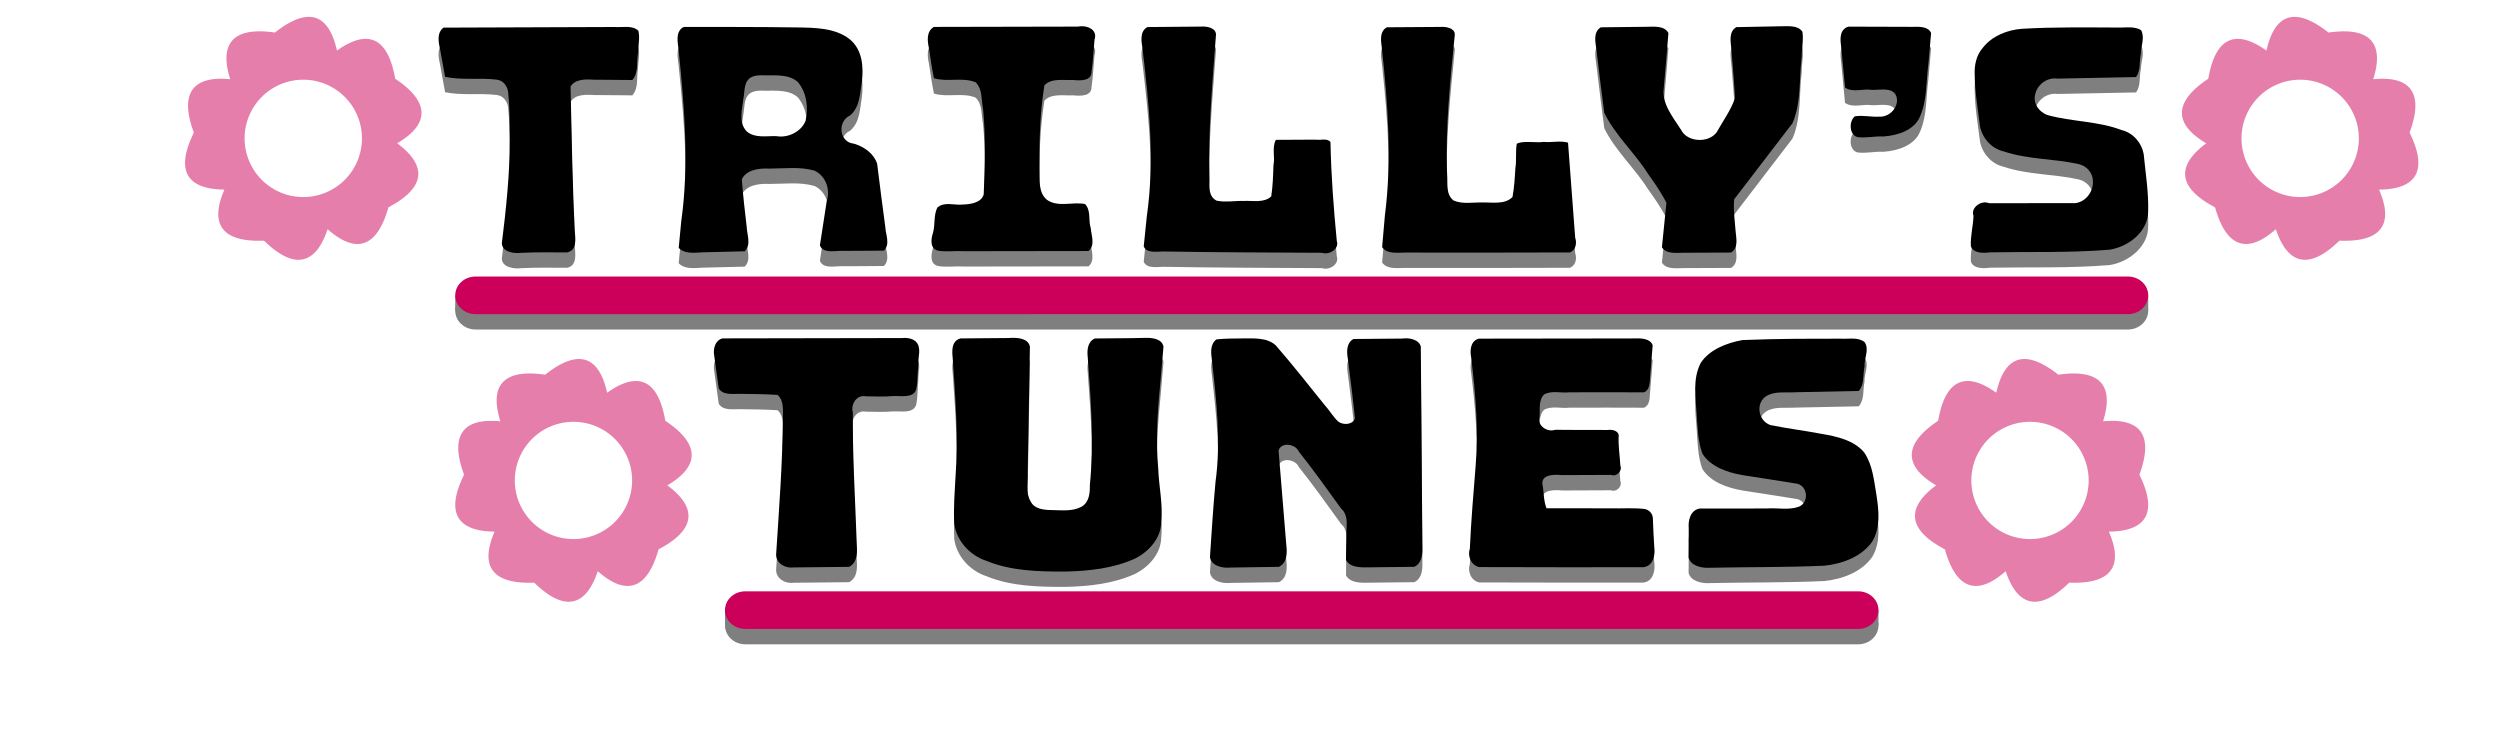 <?xml version="1.0" encoding="UTF-8" standalone="no"?>
<svg
   id="png"
   viewBox="0 0 555 165"
   version="1.1"
   sodipodi:docname="title.svg"
   xml:space="preserve"
   width="555"
   height="165"
   inkscape:version="1.3.2 (091e20e, 2023-11-25, custom)"
   xmlns:inkscape="http://www.inkscape.org/namespaces/inkscape"
   xmlns:sodipodi="http://sodipodi.sourceforge.net/DTD/sodipodi-0.dtd"
   xmlns="http://www.w3.org/2000/svg"
   xmlns:svg="http://www.w3.org/2000/svg"
   xmlns:rdf="http://www.w3.org/1999/02/22-rdf-syntax-ns#"
   xmlns:cc="http://creativecommons.org/ns#"
   xmlns:dc="http://purl.org/dc/elements/1.1/"><sodipodi:namedview
     id="namedview33"
     pagecolor="#ffffff"
     bordercolor="#000000"
     borderopacity="0.25"
     inkscape:showpageshadow="2"
     inkscape:pageopacity="0.0"
     inkscape:pagecheckerboard="0"
     inkscape:deskcolor="#d1d1d1"
     showgrid="false"
     inkscape:zoom="1.2240592"
     inkscape:cx="294.10342"
     inkscape:cy="26.95948"
     inkscape:window-width="1920"
     inkscape:window-height="991"
     inkscape:window-x="-9"
     inkscape:window-y="-9"
     inkscape:window-maximized="1"
     inkscape:current-layer="g2447"
     showguides="true" /><defs
     id="defs4"><style
       id="style2">.cls-1{fill:#5a5a5a;}.cls-2{fill:#aaa;}</style></defs><title
     id="title6">info-titre</title><g
     style="fill:none;stroke:none;stroke-linecap:square;stroke-miterlimit:10"
     id="g2447"
     transform="matrix(1.842,0,0,1.702,-555.693,-568.527)"><path
       id="path5"
       style="fill:#cc005a;fill-opacity:0.505;stroke-width:11.314;stroke-linecap:square"
       inkscape:transform-center-x="-0.010312475"
       inkscape:transform-center-y="0.0051440177"
       d="M 130.912 70.636 C 128.493 70.685 125.479 72.017 121.796 74.922 C 109.123 73.08 106.874 79.075 109.557 87.608 C 109.549 87.618 109.543 87.625 109.536 87.634 C 109.527 87.645 109.522 87.653 109.514 87.663 C 100.609 86.813 95.211 90.257 99.648 102.27 C 93.98 113.753 98.988 117.743 107.932 117.828 C 107.939 117.84 107.944 117.848 107.951 117.86 C 107.959 117.871 107.965 117.879 107.973 117.891 C 104.414 126.095 106.021 132.293 118.815 131.786 C 127.982 140.723 133.324 137.193 136.169 128.716 C 136.183 128.712 136.194 128.71 136.208 128.706 C 136.221 128.703 136.23 128.698 136.244 128.694 C 142.947 134.615 149.336 135 152.807 122.675 C 164.14 116.718 162.436 110.548 155.252 105.222 C 155.253 105.208 155.254 105.198 155.254 105.183 C 155.255 105.17 155.254 105.161 155.254 105.147 C 162.958 100.601 165.3 94.642 154.648 87.531 C 152.485 74.912 146.089 74.628 138.804 79.814 C 138.791 79.81 138.783 79.805 138.77 79.8 C 138.757 79.795 138.747 79.793 138.734 79.788 C 137.503 74.257 135.095 70.551 130.912 70.636 z M 129.544 87.808 A 16.03 16.03 0 0 1 145.573 103.837 A 16.03 16.03 0 0 1 129.544 119.867 A 16.03 16.03 0 0 1 113.512 103.837 A 16.03 16.03 0 0 1 129.544 87.808 z "
       transform="matrix(0.441,0,0,0.477,313.664,347.17)" /><g
       clip-path="url(#p.0)"
       id="g2434"><rect
         style="fill:#7f7f7f;fill-opacity:1;stroke-width:9.338;stroke-linecap:square"
         id="rect2"
         width="139.018"
         height="2.001"
         x="389.056"
         y="413.617" /><rect
         style="fill:#7f7f7f;fill-opacity:1;stroke-width:11.314;stroke-linecap:square"
         id="rect1"
         width="204.04"
         height="2.002"
         x="356.545"
         y="372.558" /><path
         id="path2856-3"
         style="fill:#7f7f7f;fill-opacity:1;stroke:none;stroke-width:2.225;stroke-linecap:square;stroke-miterlimit:10"
         d="m 516.904,339.456 c -0.253,0.004 -0.501,0.014 -0.729,0.01 -1.746,0.036 -3.492,0.073 -5.238,0.109 -0.909,0.592 -0.691,1.825 -0.605,2.742 0.165,2.171 0.347,4.342 0.449,6.518 -0.501,1.592 -1.454,2.979 -2.209,4.453 -0.989,1.463 -3.578,1.3 -4.301,-0.34 -0.987,-1.664 -2.337,-3.396 -2.072,-5.451 0.203,-2.382 0.387,-4.766 0.559,-7.15 -0.466,-0.977 -1.714,-0.836 -2.611,-0.816 -1.847,0.028 -3.694,0.045 -5.541,0.068 -0.937,0.626 -0.644,1.905 -0.533,2.844 0.301,2.776 0.62,5.549 0.957,8.32 1.31,2.915 3.658,5.175 5.252,7.92 0.811,1.229 1.62,2.469 2.234,3.811 -0.18,1.933 -0.361,3.866 -0.541,5.799 0.534,0.915 1.739,0.719 2.631,0.711 1.9,-0.017 3.799,-0.016 5.699,-0.025 0.924,-0.608 0.622,-1.847 0.553,-2.768 -0.106,-1.389 -0.288,-2.781 -0.176,-4.176 2.342,-3.311 4.686,-6.621 7.031,-9.93 1.082,-2.726 0.778,-5.732 1.107,-8.598 -0.009,-1.104 0.255,-2.27 0.084,-3.338 -0.431,-0.682 -1.24,-0.726 -2,-0.713 z m -84.881,0.004 c -0.142,0.002 -0.287,0.018 -0.428,0.047 -5.789,0.007 -11.58,0.028 -17.369,0.041 -0.912,0.585 -0.788,1.837 -0.592,2.758 0.183,1.315 0.355,2.631 0.605,3.936 1.631,0.532 3.423,-0.176 5.02,0.521 0.877,0.937 0.657,2.322 0.9,3.486 0.327,3.702 0.222,7.424 0.076,11.133 -0.261,1.083 -1.556,1.301 -2.502,1.332 -1.021,0.127 -2.274,-0.427 -3.098,0.414 -0.449,1.022 -0.237,2.173 -0.504,3.238 -0.266,0.853 -0.436,2.254 0.777,2.398 0.974,0.129 1.959,-0.032 2.939,0.037 5.01,-0.008 10.02,-0.015 15.029,-0.023 0.824,-0.796 0.329,-2.014 0.26,-2.992 -0.319,-1.018 0.067,-2.276 -0.686,-3.135 -1.508,-0.331 -3.235,0.464 -4.582,-0.541 -1.08,-0.975 -0.866,-2.572 -0.916,-3.883 -0.029,-3.695 0.055,-7.403 0.598,-11.064 0.859,-0.975 2.289,-0.63 3.432,-0.693 0.875,0.087 2.238,0.167 2.25,-1.059 0.182,-1.389 0.238,-2.792 0.357,-4.188 0.362,-1.147 -0.572,-1.78 -1.568,-1.764 z m 14.648,0.035 c -0.096,-0.001 -0.189,10e-4 -0.275,0.008 -2.145,0.021 -4.289,0.042 -6.434,0.062 -0.951,0.589 -0.72,1.876 -0.586,2.807 0.795,7.241 1.484,14.58 0.521,21.842 l -0.375,3.969 c 0.387,0.915 1.539,0.666 2.328,0.652 6.382,0.118 12.767,0.138 19.15,0.172 0.9,0.344 2.124,-0.54 1.791,-1.531 -0.383,-4.295 -0.685,-8.6 -0.762,-12.912 -0.431,-0.555 -1.177,-0.204 -1.758,-0.314 -1.608,0.009 -3.216,0.018 -4.824,0.027 -0.496,1.041 -0.083,2.212 -0.281,3.307 -0.048,1.355 -0.087,2.712 -0.275,4.057 -0.858,0.904 -2.216,0.539 -3.32,0.605 -1.085,-0.034 -2.181,0.207 -3.256,-0.033 -0.978,-0.516 -0.909,-1.79 -0.873,-2.734 -0.172,-6.342 0.363,-12.672 0.793,-18.994 -0.08,-0.754 -0.896,-0.979 -1.564,-0.988 z m 77.811,0.012 -0.176,0.053 c -1.011,0.482 -0.821,1.783 -0.721,2.699 l 0.459,5.191 c 0.931,0.709 2.135,0.123 3.184,0.303 0.979,0.062 2.461,-0.406 2.961,0.736 0.497,1.294 -0.666,2.87 -2.057,2.762 -0.969,0.063 -1.943,-0.22 -2.908,-0.043 -0.742,0.661 -0.682,2.411 0.316,2.705 1.034,0.158 2.068,-0.141 3.104,-0.08 1.762,-0.115 3.793,-0.841 4.449,-2.641 0.862,-2.157 0.703,-4.528 0.994,-6.795 l 0.328,-4.059 c -0.363,-0.904 -1.493,-0.821 -2.297,-0.805 -2.545,0.002 -5.091,-0.02 -7.637,-0.027 z m -48.967,0.033 c -0.092,-0.001 -0.181,10e-4 -0.264,0.008 -2.146,0.016 -4.293,0.031 -6.439,0.047 -0.947,0.609 -0.679,1.891 -0.578,2.83 0.714,7.205 1.214,14.491 0.354,21.707 -0.111,1.379 -0.223,2.758 -0.334,4.137 0.602,0.954 1.887,0.704 2.84,0.709 6.591,0.013 13.182,0.008 19.773,-0.016 0.743,-0.284 0.878,-1.243 0.654,-1.922 l -0.863,-12.402 c -0.948,-0.291 -1.943,0.008 -2.912,-0.092 -1.037,0.141 -2.478,-0.199 -3.268,0.236 -0.168,1.06 -0.005,2.143 -0.168,3.205 -0.066,1.254 -0.138,2.509 -0.346,3.748 -0.922,1.011 -2.426,0.676 -3.639,0.709 -1.153,-0.029 -2.371,0.25 -3.461,-0.256 -0.972,-0.827 -0.686,-2.239 -0.775,-3.365 -0.236,-6.125 0.373,-12.238 0.928,-18.33 -0.056,-0.735 -0.858,-0.946 -1.502,-0.953 z m -91.383,0.004 -0.16,0.066 c -0.894,0.644 -0.615,1.891 -0.52,2.824 0.713,7.463 1.3,15.012 0.33,22.48 -0.102,1.153 -0.205,2.307 -0.307,3.461 0.845,0.919 2.201,0.555 3.297,0.561 1.553,-0.042 3.105,-0.083 4.658,-0.125 0.813,-0.87 0.277,-2.121 0.242,-3.156 -0.218,-2.074 -0.453,-4.147 -0.588,-6.229 0.534,-1.247 2.08,-1.476 3.283,-1.4 1.822,-3e-5 3.716,-0.284 5.48,0.266 1.393,0.721 1.926,2.535 1.467,3.979 l -0.82,5.764 c 0.32,0.996 1.558,0.761 2.365,0.725 1.782,0.007 3.564,-0.025 5.346,-0.033 0.799,-0.864 0.205,-2.072 0.17,-3.088 -0.343,-2.75 -0.671,-5.502 -0.984,-8.256 -0.453,-1.441 -1.816,-2.441 -3.266,-2.719 -1.407,-0.621 -1.35,-2.91 -0.002,-3.564 1.219,-1.11 1.184,-2.901 1.43,-4.408 0.206,-1.899 0.081,-4.129 -1.428,-5.502 -1.744,-1.529 -4.213,-1.537 -6.404,-1.574 -4.529,-0.076 -9.06,-0.06 -13.59,-0.07 z m -7.244,0.002 c -0.383,0.01 -0.769,0.04 -1.121,0.01 l -20.635,0.082 c -0.885,0.733 -0.577,2.016 -0.387,2.988 0.192,1.145 0.384,2.29 0.576,3.436 2.042,0.458 4.16,0.09 6.215,0.361 0.954,0.132 1.405,1.067 1.406,1.945 0.195,1.954 0.136,3.924 0.18,5.885 -0.005,4.52 -0.445,9.025 -0.961,13.512 0.044,1.175 1.498,1.374 2.418,1.244 1.815,-0.094 3.632,-0.054 5.449,-0.049 1.21,-0.263 0.995,-1.764 0.934,-2.695 -0.3,-6.305 -0.383,-12.618 -0.52,-18.928 0.512,-0.993 1.804,-0.981 2.766,-0.908 1.561,0.014 3.121,0.027 4.682,0.041 0.791,-0.985 0.485,-2.326 0.678,-3.486 0.013,-0.977 0.262,-1.964 0.051,-2.936 -0.46,-0.478 -1.092,-0.518 -1.73,-0.502 z m 181.053,0.059 c -0.207,0.006 -0.414,0.018 -0.615,0.025 -3.965,-0.013 -7.94,-0.09 -11.9,0.158 -1.839,0.132 -3.672,0.949 -4.77,2.471 -0.808,1.003 -1.043,2.315 -0.982,3.572 0.015,2.241 0.389,4.461 0.639,6.682 0.274,1.498 1.347,2.909 2.873,3.275 2.889,1.058 6.03,0.926 8.994,1.646 1.013,0.236 1.742,1.183 1.742,2.219 0.098,1.412 -1.024,3.042 -2.559,2.875 -3.32,0.004 -6.639,0.01 -9.959,0.014 -0.971,-0.446 -2.246,0.606 -1.875,1.645 -0.04,1.328 -0.39,2.65 -0.316,3.975 0.318,0.947 1.529,0.9 2.342,0.787 4.79,-0.088 9.596,0.079 14.373,-0.342 2.416,-0.412 4.688,-2.498 4.65,-5.061 0.06,-2.48 -0.318,-4.939 -0.539,-7.402 -0.227,-1.419 -1.223,-2.765 -2.65,-3.139 -2.833,-1.178 -5.98,-1.081 -8.893,-1.947 -1.072,-0.376 -1.808,-1.538 -1.539,-2.67 0.202,-1.241 1.39,-2.299 2.682,-2.098 3.162,-0.068 6.323,-0.135 9.484,-0.203 0.593,-0.906 0.36,-2.041 0.574,-3.051 0.018,-1.016 0.503,-2.096 0.029,-3.072 -0.537,-0.342 -1.165,-0.377 -1.785,-0.359 z m -164.479,6.25 c 0.13,7.9e-4 0.259,0.006 0.387,0.012 1.358,0.011 2.973,-0.164 4.012,0.9 1.057,1.414 1.261,3.328 0.908,5.016 -0.493,1.398 -2.082,2.296 -3.535,2.01 -1.194,-0.032 -2.623,0.295 -3.574,-0.631 -1.02,-1.186 -0.525,-2.842 -0.391,-4.236 0.191,-0.97 -4e-5,-2.373 1.059,-2.867 0.355,-0.169 0.746,-0.205 1.135,-0.203 z m -34.463,26.25 c -1.36,0 -2.455,1.095 -2.455,2.455 0,1.36 1.095,2.455 2.455,2.455 h 199.129 c 1.36,0 2.455,-1.095 2.455,-2.455 0,-1.36 -1.095,-2.455 -2.455,-2.455 z m 80.992,7.998 c -0.114,-0.002 -0.226,-7.1e-4 -0.332,0.004 -2.009,0.066 -4.021,0.045 -6.031,0.078 -0.903,0.43 -0.945,1.578 -0.855,2.441 0.381,5.559 0.772,11.149 0.254,16.713 0.025,1.001 -0.077,2.249 -1.035,2.812 -1.1,0.625 -2.403,0.429 -3.609,0.414 -0.941,-0.013 -2.068,-0.152 -2.492,-1.135 -0.646,-1.161 -0.3,-2.522 -0.354,-3.779 0.089,-5.474 0.178,-10.948 0.268,-16.422 -0.235,-1.147 -1.647,-1.174 -2.58,-1.104 -1.935,0.018 -3.87,0.035 -5.805,0.053 -1.147,0.364 -0.998,1.795 -0.908,2.746 0.319,5.084 0.682,10.185 0.328,15.277 -0.099,2.052 -0.261,4.113 -0.15,6.166 0.274,2.16 1.826,4.098 3.881,4.826 2.98,1.327 6.314,1.402 9.521,1.391 2.867,-0.067 5.817,-0.417 8.412,-1.711 1.693,-0.934 3.079,-2.666 3.121,-4.662 0.246,-2.348 -0.276,-4.681 -0.352,-7.023 -0.33,-3.891 -0.069,-7.799 0.291,-11.678 0.113,-1.426 0.227,-2.852 0.34,-4.277 -0.168,-0.894 -1.111,-1.115 -1.912,-1.131 z m -29.203,0.01 c -0.151,-0.005 -0.303,0.002 -0.449,0.018 -7.194,0.014 -14.388,0.029 -21.582,0.043 -0.873,0.241 -1.11,1.275 -1.025,2.066 0.192,1.479 0.381,2.962 0.568,4.443 0.494,0.94 1.709,0.711 2.588,0.723 1.501,0.024 3.002,0.031 4.5,0.137 0.82,0.802 0.625,2.043 0.645,3.08 -0.044,5.923 -0.466,11.834 -0.816,17.744 -0.013,1.107 1.064,1.835 2.1,1.68 2.232,-0.013 4.465,-0.043 6.697,-0.074 1.065,-0.614 0.981,-1.999 0.918,-3.061 -0.181,-5.689 -0.513,-11.376 -0.467,-17.07 -0.283,-0.991 0.399,-2.362 1.576,-2.113 1.082,0.01 2.167,0.074 3.246,-0.031 0.947,-0.065 2.439,0.334 2.805,-0.855 0.221,-1.062 0.147,-2.164 0.264,-3.242 -0.062,-0.997 0.449,-2.226 -0.32,-3.033 -0.334,-0.312 -0.792,-0.437 -1.246,-0.453 z m 60.207,0.053 c -0.113,0.004 -0.223,0.015 -0.328,0.031 -1.956,0.019 -3.913,0.038 -5.869,0.057 -0.852,0.504 -0.823,1.638 -0.688,2.494 0.312,2.612 0.625,5.224 0.865,7.844 -0.243,0.848 -1.379,0.929 -1.994,0.449 -0.661,-0.652 -1.089,-1.522 -1.701,-2.232 -1.928,-2.594 -3.824,-5.211 -5.852,-7.729 -1.062,-1.06 -2.715,-0.896 -4.086,-0.9 -1.022,0.016 -2.047,9e-5 -3.062,0.127 -0.819,0.669 -0.642,1.844 -0.535,2.77 0.541,5.239 1.098,10.54 0.43,15.795 -0.281,3.271 -0.468,6.549 -0.672,9.826 0.147,1.132 1.481,1.484 2.453,1.369 1.951,-0.031 3.902,-0.063 5.854,-0.094 1.016,-0.533 1.01,-1.852 0.896,-2.844 -0.319,-4.11 -0.63,-8.219 -0.936,-12.33 0.339,-1.178 2.063,-0.848 2.443,0.146 1.781,2.421 3.434,4.932 5.098,7.434 0.852,0.788 0.674,2.054 0.633,3.096 -0.015,1.206 -0.03,2.413 -0.045,3.619 0.546,1.035 1.877,0.965 2.881,0.943 1.783,-0.023 3.567,-0.046 5.35,-0.068 0.936,-0.482 1.006,-1.678 0.975,-2.605 -0.061,-8.709 -0.127,-17.418 -0.189,-26.127 -0.211,-0.823 -1.13,-1.102 -1.92,-1.07 z m 27.688,0.012 -0.184,0.002 -0.164,0.002 c -6.141,0.009 -12.283,0.018 -18.424,0.027 -1.03,0.291 -1.086,1.571 -0.928,2.445 0.52,4.691 0.913,9.425 0.539,14.143 -0.266,3.6 -0.549,7.199 -0.697,10.807 -0.299,0.914 0.115,2.167 1.131,2.4 6.59,0.038 13.18,0.012 19.77,0.018 1.24,-0.15 1.462,-1.647 1.324,-2.66 -0.084,-1.229 -0.116,-2.461 -0.166,-3.691 -0.008,-0.689 -0.53,-1.259 -1.229,-1.27 -1.269,-0.134 -2.55,-0.019 -3.824,-0.06 l -7.768,-0.008 c -0.378,-1.037 -0.302,-2.161 -0.508,-3.232 -0.024,-1.23 1.533,-1.18 2.4,-1.092 1.958,0.002 3.917,-0.009 5.875,-0.027 0.71,0.301 1.402,-0.554 1.131,-1.219 -0.059,-1.325 -0.281,-2.646 -0.193,-3.975 -0.103,-0.602 -0.832,-0.745 -1.34,-0.666 -2.113,0.018 -4.225,-0.014 -6.338,-0.023 -0.954,0.361 -2.148,-0.56 -1.871,-1.59 0.106,-1.008 -0.181,-2.188 0.553,-3.02 0.926,-0.557 2.051,-0.147 3.066,-0.279 2.992,-0.007 5.983,-0.014 8.975,0.004 0.734,-0.339 0.67,-1.275 0.732,-1.951 0.104,-1.396 0.209,-2.792 0.312,-4.188 -0.284,-0.89 -1.391,-0.924 -2.176,-0.896 z m 26.031,0.021 c -0.373,0.006 -0.751,0.033 -1.1,0.01 -1.803,0.005 -3.605,0.01 -5.408,0.016 -2.169,0.02 -4.337,0.075 -6.504,0.164 -1.938,0.376 -3.962,1.23 -5.045,2.971 -1.008,2.108 -0.62,4.507 -0.49,6.75 0.112,1.711 0.129,3.461 0.688,5.102 0.985,1.692 2.959,2.436 4.789,2.791 2.228,0.378 4.46,0.736 6.684,1.139 1.275,0.4 1.363,2.499 0.121,2.998 -1.242,0.471 -2.579,0.105 -3.865,0.221 -2.696,0.003 -5.392,0.005 -8.088,0.008 -1.113,0.241 -1.368,1.57 -1.291,2.541 0.01,1.283 -0.003,2.565 -0.016,3.848 0.278,1.129 1.631,1.41 2.637,1.332 4.579,-0.107 9.163,-0.042 13.738,-0.27 2.211,-0.246 4.501,-1.204 5.75,-3.131 1.032,-1.848 0.805,-4.059 0.518,-6.07 -0.3,-1.886 -0.442,-3.89 -1.467,-5.551 -1.231,-1.618 -3.329,-2.113 -5.227,-2.457 -2.025,-0.415 -4.077,-0.686 -6.096,-1.135 -1.494,-0.553 -1.815,-2.92 -0.457,-3.797 1.054,-0.668 2.347,-0.383 3.521,-0.482 2.532,-0.055 5.062,-0.111 7.594,-0.166 0.725,-0.907 0.465,-2.137 0.697,-3.197 -0.072,-1.047 0.6,-2.164 0.023,-3.15 -0.471,-0.442 -1.085,-0.492 -1.707,-0.482 z m -133.203,32.965 c -1.36,0 -2.455,1.095 -2.455,2.455 0,1.36 1.095,2.455 2.455,2.455 h 134.107 c 1.36,0 2.455,-1.095 2.455,-2.455 0,-1.36 -1.095,-2.455 -2.455,-2.455 z" /><path
         style="fill:#000000;stroke-width:2.225"
         d="m 557.326,337.629 c -3.965,-0.013 -7.94,-0.09 -11.9,0.158 -1.839,0.132 -3.673,0.95 -4.771,2.471 -0.808,1.003 -1.042,2.315 -0.982,3.572 0.015,2.241 0.389,4.461 0.639,6.682 0.274,1.498 1.346,2.909 2.872,3.275 2.889,1.058 6.031,0.926 8.995,1.646 1.013,0.236 1.742,1.183 1.742,2.218 0.098,1.412 -1.024,3.043 -2.558,2.876 -3.32,0.004 -6.64,0.009 -9.959,0.013 -0.971,-0.446 -2.246,0.606 -1.875,1.645 -0.04,1.328 -0.39,2.651 -0.316,3.975 0.318,0.947 1.529,0.9 2.342,0.786 4.79,-0.088 9.596,0.078 14.373,-0.343 2.416,-0.412 4.688,-2.497 4.651,-5.06 0.06,-2.48 -0.319,-4.938 -0.539,-7.402 -0.227,-1.419 -1.223,-2.765 -2.651,-3.138 -2.833,-1.178 -5.98,-1.082 -8.892,-1.948 -1.072,-0.376 -1.808,-1.538 -1.54,-2.67 0.202,-1.241 1.389,-2.299 2.681,-2.098 3.162,-0.068 6.323,-0.135 9.485,-0.203 0.593,-0.906 0.359,-2.042 0.573,-3.052 0.018,-1.016 0.504,-2.095 0.03,-3.071 -0.716,-0.455 -1.594,-0.366 -2.4,-0.334 z"
         id="path2856" /><path
         style="fill:#000000;stroke-width:2.225"
         d="m 524.307,337.559 c -1.011,0.482 -0.821,1.783 -0.72,2.7 0.153,1.73 0.306,3.461 0.459,5.191 0.931,0.709 2.135,0.123 3.184,0.303 0.979,0.062 2.462,-0.405 2.962,0.737 0.497,1.294 -0.668,2.869 -2.058,2.761 -0.969,0.063 -1.942,-0.22 -2.907,-0.042 -0.742,0.661 -0.682,2.411 0.316,2.705 1.034,0.158 2.068,-0.14 3.104,-0.079 1.762,-0.115 3.791,-0.84 4.448,-2.64 0.862,-2.157 0.704,-4.529 0.994,-6.795 0.11,-1.353 0.219,-2.706 0.329,-4.059 -0.363,-0.904 -1.494,-0.821 -2.297,-0.805 -2.545,0.002 -5.091,-0.02 -7.636,-0.027 l -0.175,0.052 z"
         id="path2854" /><path
         style="fill:#000000;stroke-width:2.225"
         d="m 516.176,337.465 c -1.746,0.036 -3.492,0.073 -5.238,0.109 -0.909,0.592 -0.691,1.825 -0.605,2.742 0.165,2.171 0.347,4.342 0.449,6.518 -0.501,1.592 -1.454,2.979 -2.209,4.453 -0.989,1.463 -3.578,1.3 -4.301,-0.34 -0.987,-1.664 -2.338,-3.397 -2.073,-5.452 0.203,-2.382 0.388,-4.765 0.559,-7.15 -0.466,-0.977 -1.714,-0.835 -2.611,-0.816 -1.847,0.028 -3.694,0.044 -5.542,0.068 -0.937,0.626 -0.644,1.905 -0.533,2.844 0.301,2.776 0.62,5.549 0.957,8.32 1.31,2.915 3.658,5.176 5.252,7.921 0.811,1.229 1.62,2.468 2.235,3.81 -0.18,1.933 -0.361,3.866 -0.541,5.799 0.534,0.915 1.739,0.718 2.63,0.71 1.9,-0.017 3.8,-0.015 5.7,-0.025 0.924,-0.608 0.622,-1.846 0.553,-2.767 -0.106,-1.389 -0.288,-2.782 -0.176,-4.177 2.342,-3.311 4.686,-6.621 7.031,-9.93 1.082,-2.726 0.778,-5.733 1.107,-8.599 -0.009,-1.104 0.254,-2.27 0.084,-3.338 -0.575,-0.909 -1.818,-0.684 -2.728,-0.702 z"
         id="path2852" /><path
         style="fill:#000000;stroke-width:2.225"
         d="m 475.252,337.547 c -2.146,0.016 -4.293,0.031 -6.439,0.047 -0.947,0.609 -0.679,1.891 -0.578,2.83 0.714,7.205 1.213,14.492 0.353,21.708 -0.111,1.379 -0.222,2.757 -0.333,4.136 0.602,0.954 1.887,0.704 2.84,0.709 6.591,0.013 13.182,0.008 19.773,-0.016 0.743,-0.284 0.878,-1.243 0.654,-1.922 -0.288,-4.134 -0.576,-8.268 -0.863,-12.402 -0.948,-0.291 -1.944,0.008 -2.912,-0.091 -1.037,0.141 -2.478,-0.2 -3.267,0.236 -0.168,1.06 -0.005,2.143 -0.168,3.205 -0.066,1.253 -0.138,2.509 -0.346,3.748 -0.922,1.011 -2.425,0.677 -3.638,0.71 -1.153,-0.029 -2.371,0.249 -3.462,-0.257 -0.972,-0.827 -0.687,-2.24 -0.776,-3.366 -0.236,-6.125 0.374,-12.237 0.928,-18.329 -0.063,-0.84 -1.103,-0.996 -1.766,-0.945 z"
         id="path2850" /><path
         style="fill:#000000;stroke-width:2.225"
         d="m 446.396,337.502 c -2.145,0.021 -4.289,0.042 -6.434,0.062 -0.951,0.589 -0.72,1.876 -0.586,2.807 0.795,7.241 1.485,14.581 0.522,21.842 -0.125,1.323 -0.25,2.646 -0.375,3.968 0.387,0.915 1.539,0.667 2.328,0.653 6.382,0.118 12.767,0.138 19.15,0.171 0.9,0.344 2.124,-0.54 1.791,-1.531 -0.383,-4.295 -0.685,-8.6 -0.762,-12.912 -0.431,-0.555 -1.177,-0.204 -1.758,-0.314 -1.608,0.009 -3.216,0.018 -4.824,0.027 -0.496,1.041 -0.083,2.212 -0.28,3.306 -0.048,1.355 -0.088,2.713 -0.276,4.058 -0.858,0.904 -2.215,0.539 -3.319,0.605 -1.085,-0.034 -2.182,0.207 -3.257,-0.033 -0.978,-0.516 -0.909,-1.79 -0.873,-2.734 -0.172,-6.342 0.363,-12.672 0.793,-18.994 -0.091,-0.862 -1.145,-1.033 -1.84,-0.98 z"
         id="path2848" /><path
         style="fill:#000000;stroke-width:2.225"
         d="m 414.227,337.547 c -0.912,0.585 -0.788,1.837 -0.592,2.758 0.183,1.315 0.355,2.631 0.605,3.936 1.631,0.532 3.423,-0.176 5.02,0.521 0.877,0.937 0.657,2.322 0.901,3.487 0.327,3.702 0.221,7.424 0.076,11.132 -0.261,1.083 -1.556,1.301 -2.502,1.332 -1.021,0.127 -2.274,-0.427 -3.098,0.414 -0.449,1.022 -0.237,2.173 -0.504,3.238 -0.266,0.853 -0.436,2.254 0.777,2.398 0.974,0.129 1.96,-0.031 2.94,0.038 5.01,-0.008 10.019,-0.016 15.029,-0.024 0.824,-0.796 0.329,-2.014 0.26,-2.992 -0.319,-1.018 0.067,-2.276 -0.686,-3.135 -1.508,-0.331 -3.235,0.464 -4.582,-0.541 -1.08,-0.975 -0.866,-2.571 -0.916,-3.882 -0.029,-3.695 0.055,-7.404 0.598,-11.065 0.859,-0.976 2.288,-0.631 3.431,-0.694 0.875,0.087 2.239,0.168 2.251,-1.058 0.182,-1.389 0.238,-2.793 0.358,-4.189 0.414,-1.311 -0.868,-1.948 -1.997,-1.716 -5.789,0.007 -11.58,0.028 -17.369,0.041 z"
         id="path2846" /><path
         id="path2844"
         style="fill:#000000;stroke-width:2.225"
         d="m 383.973,337.609 c -0.894,0.644 -0.615,1.891 -0.52,2.824 0.713,7.463 1.299,15.013 0.33,22.481 -0.102,1.153 -0.204,2.307 -0.306,3.46 0.845,0.919 2.201,0.555 3.297,0.561 1.553,-0.042 3.105,-0.083 4.658,-0.125 0.813,-0.87 0.277,-2.121 0.243,-3.156 -0.218,-2.074 -0.454,-4.147 -0.588,-6.228 0.534,-1.247 2.079,-1.475 3.282,-1.4 1.822,-3e-5 3.716,-0.285 5.481,0.265 1.393,0.721 1.927,2.535 1.467,3.979 -0.273,1.921 -0.547,3.842 -0.82,5.764 0.32,0.996 1.558,0.76 2.365,0.724 1.782,0.007 3.564,-0.025 5.346,-0.033 0.799,-0.864 0.205,-2.072 0.17,-3.088 -0.343,-2.75 -0.671,-5.502 -0.984,-8.256 -0.453,-1.441 -1.816,-2.441 -3.266,-2.719 -1.407,-0.621 -1.35,-2.91 -0.002,-3.564 1.219,-1.11 1.184,-2.901 1.43,-4.409 0.206,-1.899 0.08,-4.128 -1.429,-5.501 -1.744,-1.529 -4.213,-1.538 -6.404,-1.576 -4.529,-0.076 -9.06,-0.059 -13.589,-0.069 z m 9.877,6.256 c 1.358,0.011 2.973,-0.164 4.012,0.9 1.057,1.414 1.262,3.327 0.909,5.015 -0.493,1.398 -2.083,2.296 -3.536,2.01 -1.194,-0.032 -2.623,0.295 -3.574,-0.631 -1.02,-1.186 -0.524,-2.843 -0.39,-4.237 0.191,-0.97 -2.1e-4,-2.372 1.058,-2.867 0.473,-0.226 1.01,-0.214 1.521,-0.191 z" /><path
         style="fill:#000000;stroke-width:2.225"
         d="m 355.133,337.637 c -0.885,0.733 -0.577,2.016 -0.387,2.988 0.192,1.145 0.384,2.29 0.576,3.436 2.042,0.458 4.16,0.09 6.215,0.362 0.954,0.132 1.405,1.067 1.406,1.945 0.195,1.954 0.137,3.923 0.18,5.884 -0.005,4.52 -0.445,9.026 -0.961,13.512 0.044,1.175 1.497,1.375 2.417,1.245 1.815,-0.094 3.633,-0.055 5.45,-0.049 1.21,-0.263 0.996,-1.765 0.934,-2.696 -0.3,-6.305 -0.383,-12.617 -0.52,-18.927 0.512,-0.993 1.804,-0.981 2.766,-0.908 1.561,0.014 3.121,0.027 4.682,0.041 0.791,-0.985 0.485,-2.327 0.677,-3.487 0.013,-0.977 0.263,-1.963 0.051,-2.935 -0.737,-0.764 -1.911,-0.412 -2.851,-0.492 -6.879,0.027 -13.757,0.054 -20.636,0.082 z"
         id="path2430" /><path
         style="fill:#000000;stroke-width:2.225"
         d="m 518.207,378.223 c -2.169,0.02 -4.337,0.075 -6.504,0.164 -1.938,0.376 -3.962,1.23 -5.045,2.971 -1.008,2.108 -0.62,4.507 -0.49,6.75 0.112,1.711 0.129,3.461 0.688,5.102 0.985,1.692 2.959,2.436 4.789,2.791 2.228,0.378 4.46,0.736 6.684,1.139 1.275,0.4 1.363,2.499 0.121,2.998 -1.242,0.471 -2.579,0.106 -3.864,0.221 -2.696,0.003 -5.392,0.005 -8.089,0.008 -1.113,0.241 -1.369,1.569 -1.292,2.541 0.01,1.283 -0.002,2.565 -0.015,3.848 0.278,1.129 1.631,1.41 2.637,1.332 4.579,-0.107 9.162,-0.041 13.738,-0.269 2.211,-0.246 4.501,-1.204 5.75,-3.131 1.032,-1.848 0.805,-4.059 0.518,-6.07 -0.3,-1.886 -0.442,-3.89 -1.467,-5.551 -1.231,-1.618 -3.328,-2.112 -5.226,-2.457 -2.025,-0.415 -4.077,-0.686 -6.096,-1.135 -1.494,-0.553 -1.815,-2.92 -0.457,-3.797 1.054,-0.668 2.346,-0.383 3.521,-0.483 2.532,-0.055 5.063,-0.111 7.595,-0.166 0.725,-0.907 0.465,-2.137 0.697,-3.197 -0.072,-1.047 0.6,-2.164 0.023,-3.15 -0.754,-0.708 -1.875,-0.411 -2.806,-0.473 -1.803,0.005 -3.606,0.011 -5.409,0.016 z"
         id="path2867" /><path
         style="fill:#000000;stroke-width:2.225"
         d="m 498.336,378.18 c -6.141,0.009 -12.283,0.018 -18.424,0.027 -1.03,0.291 -1.087,1.572 -0.928,2.446 0.52,4.691 0.914,9.423 0.541,14.141 -0.266,3.6 -0.55,7.2 -0.698,10.808 -0.299,0.914 0.115,2.167 1.131,2.4 6.59,0.038 13.18,0.012 19.77,0.018 1.24,-0.15 1.462,-1.648 1.324,-2.661 -0.084,-1.229 -0.116,-2.461 -0.166,-3.691 -0.008,-0.689 -0.53,-1.259 -1.229,-1.27 -1.269,-0.134 -2.549,-0.018 -3.823,-0.06 -2.589,-0.003 -5.179,-0.006 -7.768,-0.009 -0.378,-1.037 -0.302,-2.161 -0.508,-3.232 -0.024,-1.23 1.534,-1.18 2.401,-1.092 1.958,0.002 3.916,-0.009 5.875,-0.027 0.71,0.301 1.402,-0.554 1.131,-1.219 -0.059,-1.325 -0.281,-2.646 -0.193,-3.975 -0.103,-0.602 -0.832,-0.745 -1.34,-0.666 -2.113,0.018 -4.225,-0.014 -6.338,-0.023 -0.954,0.361 -2.148,-0.56 -1.871,-1.59 0.106,-1.008 -0.181,-2.188 0.553,-3.02 0.926,-0.557 2.05,-0.146 3.066,-0.278 2.992,-0.007 5.983,-0.015 8.975,0.003 0.734,-0.339 0.67,-1.275 0.732,-1.951 0.104,-1.396 0.209,-2.792 0.312,-4.188 -0.284,-0.89 -1.392,-0.923 -2.176,-0.895 l -0.183,0.002 z"
         id="path2865" /><path
         style="fill:#000000;stroke-width:2.225"
         d="m 451.344,378.178 c -1.022,0.016 -2.047,9e-5 -3.062,0.127 -0.819,0.669 -0.642,1.844 -0.535,2.77 0.541,5.239 1.097,10.54 0.429,15.795 -0.281,3.271 -0.468,6.549 -0.672,9.826 0.147,1.132 1.481,1.483 2.453,1.368 1.951,-0.031 3.903,-0.062 5.854,-0.093 1.016,-0.533 1.009,-1.851 0.896,-2.843 -0.319,-4.11 -0.63,-8.22 -0.935,-12.331 0.339,-1.178 2.064,-0.848 2.444,0.146 1.781,2.421 3.433,4.932 5.097,7.434 0.852,0.788 0.674,2.054 0.633,3.096 -0.015,1.206 -0.03,2.413 -0.045,3.619 0.546,1.035 1.877,0.965 2.881,0.943 1.783,-0.023 3.566,-0.045 5.349,-0.068 0.936,-0.482 1.007,-1.678 0.975,-2.605 -0.061,-8.709 -0.127,-17.418 -0.19,-26.127 -0.241,-0.94 -1.408,-1.171 -2.248,-1.039 -1.956,0.019 -3.913,0.038 -5.869,0.057 -0.852,0.504 -0.824,1.637 -0.688,2.494 0.312,2.612 0.626,5.224 0.866,7.844 -0.243,0.848 -1.379,0.929 -1.994,0.449 -0.661,-0.652 -1.089,-1.521 -1.701,-2.232 -1.928,-2.594 -3.824,-5.212 -5.852,-7.729 -1.062,-1.06 -2.715,-0.896 -4.086,-0.9 z"
         id="path2863" /><path
         style="fill:#000000;stroke-width:2.225"
         d="m 439.66,378.105 c -2.009,0.066 -4.021,0.045 -6.031,0.078 -0.903,0.43 -0.945,1.577 -0.855,2.441 0.381,5.559 0.771,11.15 0.253,16.713 0.025,1.001 -0.077,2.249 -1.035,2.812 -1.1,0.625 -2.404,0.429 -3.61,0.414 -0.941,-0.013 -2.067,-0.151 -2.491,-1.134 -0.646,-1.161 -0.3,-2.522 -0.354,-3.779 0.089,-5.474 0.178,-10.948 0.267,-16.422 -0.235,-1.147 -1.648,-1.175 -2.58,-1.104 -1.935,0.018 -3.87,0.035 -5.804,0.053 -1.147,0.364 -0.999,1.796 -0.909,2.747 0.319,5.084 0.684,10.185 0.33,15.278 -0.099,2.052 -0.262,4.111 -0.152,6.165 0.274,2.16 1.826,4.098 3.881,4.826 2.98,1.327 6.315,1.403 9.522,1.392 2.867,-0.067 5.817,-0.417 8.412,-1.711 1.693,-0.934 3.078,-2.666 3.12,-4.663 0.246,-2.348 -0.277,-4.679 -0.352,-7.022 -0.33,-3.891 -0.067,-7.799 0.292,-11.678 0.113,-1.426 0.226,-2.852 0.339,-4.278 -0.192,-1.022 -1.396,-1.164 -2.244,-1.127 z"
         id="path2861" /><path
         style="fill:#000000;stroke-width:2.225"
         d="m 410.34,378.129 c -7.194,0.014 -14.388,0.029 -21.582,0.043 -0.873,0.241 -1.111,1.276 -1.026,2.067 0.192,1.479 0.382,2.962 0.569,4.443 0.494,0.94 1.709,0.711 2.588,0.723 1.501,0.024 3.002,0.031 4.5,0.137 0.82,0.802 0.625,2.043 0.645,3.08 -0.044,5.923 -0.466,11.834 -0.816,17.744 -0.013,1.107 1.063,1.835 2.099,1.68 2.232,-0.013 4.466,-0.043 6.698,-0.074 1.065,-0.614 0.981,-1.999 0.918,-3.06 -0.181,-5.689 -0.513,-11.377 -0.467,-17.071 -0.283,-0.991 0.399,-2.362 1.576,-2.113 1.082,0.01 2.167,0.072 3.246,-0.033 0.947,-0.065 2.44,0.335 2.805,-0.855 0.221,-1.062 0.147,-2.164 0.263,-3.241 -0.062,-0.997 0.449,-2.227 -0.32,-3.034 -0.446,-0.416 -1.111,-0.499 -1.695,-0.435 z"
         id="path2432" /><path
         id="rect3975"
         style="fill:#cc005a;stroke-width:3.78;stroke-linecap:round;stroke-linejoin:round;stop-color:#000000;fill-opacity:1"
         d="m 359,370.103 h 199.129 c 1.36,0 2.455,1.095 2.455,2.455 0,1.36 -1.095,2.455 -2.455,2.455 H 359 c -1.36,0 -2.455,-1.095 -2.455,-2.455 0,-1.36 1.095,-2.455 2.455,-2.455 z" /><path
         id="rect3975-7"
         style="fill:#cc005a;stroke-width:3.12;stroke-linecap:round;stroke-linejoin:round;stop-color:#000000;fill-opacity:1"
         d="m 391.511,411.162 h 134.108 c 1.36,0 2.455,1.095 2.455,2.455 0,1.36 -1.095,2.455 -2.455,2.455 H 391.511 c -1.36,0 -2.455,-1.095 -2.455,-2.455 0,-1.36 1.095,-2.455 2.455,-2.455 z" /></g><path
       id="path6"
       style="fill:#cc005a;fill-opacity:0.505;stroke-width:11.314;stroke-linecap:square"
       inkscape:transform-center-x="0.010303693"
       inkscape:transform-center-y="0.0051440177"
       d="M 130.911 70.636 C 135.094 70.551 137.505 74.257 138.736 79.788 C 138.748 79.793 138.758 79.795 138.77 79.8 C 138.783 79.805 138.793 79.809 138.806 79.814 C 146.091 74.628 152.484 74.913 154.648 87.531 C 165.3 94.642 162.957 100.601 155.254 105.147 C 155.253 105.161 155.254 105.17 155.254 105.183 C 155.253 105.197 155.252 105.206 155.251 105.22 C 162.437 110.546 164.142 116.717 152.807 122.675 C 149.336 135 142.947 134.615 136.243 128.694 C 136.23 128.698 136.22 128.703 136.207 128.706 C 136.194 128.71 136.184 128.71 136.171 128.714 C 133.326 137.192 127.985 140.723 118.817 131.786 C 106.021 132.294 104.413 126.096 107.972 117.891 C 107.965 117.879 107.958 117.871 107.951 117.86 C 107.944 117.848 107.939 117.84 107.932 117.828 C 98.988 117.743 93.982 113.752 99.65 102.27 C 95.212 90.256 100.609 86.813 109.513 87.663 C 109.522 87.653 109.527 87.645 109.535 87.634 C 109.544 87.624 109.55 87.616 109.559 87.606 C 106.877 79.074 109.125 73.079 121.798 74.922 C 125.48 72.017 128.492 70.685 130.911 70.636 z M 129.543 87.808 A 16.03 16.03 0 0 0 113.514 103.837 A 16.03 16.03 0 0 0 129.543 119.867 A 16.03 16.03 0 0 0 145.573 103.837 A 16.03 16.03 0 0 0 129.543 87.808 z "
       transform="matrix(-0.441,0,0,0.477,603.466,347.17)" /><path
       id="path7"
       style="fill:#cc005a;fill-opacity:0.505;stroke-width:5.192;stroke-linecap:square"
       inkscape:transform-center-x="-0.010312475"
       inkscape:transform-center-y="0.0051440177"
       d="m 338.834,336.235 c -1.067,0.024 -2.397,0.659 -4.021,2.046 -5.59,-0.88 -6.582,1.983 -5.398,6.056 -0.003,0.005 -0.006,0.008 -0.01,0.013 -0.004,0.005 -0.006,0.009 -0.01,0.014 -3.928,-0.406 -6.309,1.238 -4.352,6.973 -2.5,5.482 -0.291,7.386 3.654,7.427 0.003,0.005 0.005,0.01 0.008,0.015 0.003,0.006 0.006,0.009 0.01,0.015 -1.57,3.917 -0.861,6.875 4.782,6.633 4.044,4.266 6.4,2.581 7.655,-1.465 0.006,-0.002 0.011,-0.003 0.017,-0.005 0.006,-0.002 0.01,-0.004 0.016,-0.006 2.957,2.826 5.775,3.01 7.306,-2.874 4.999,-2.844 4.247,-5.789 1.078,-8.332 3.3e-4,-0.007 7.4e-4,-0.012 10e-4,-0.018 3e-4,-0.006 -3e-4,-0.011 0,-0.017 3.398,-2.17 4.431,-5.015 -0.267,-8.41 -0.954,-6.024 -3.776,-6.16 -6.989,-3.684 -0.005,-0.002 -0.009,-0.005 -0.015,-0.007 -0.006,-0.002 -0.01,-0.003 -0.016,-0.006 -0.543,-2.64 -1.605,-4.409 -3.451,-4.369 z m -0.603,8.197 a 7.071,7.653 0 0 1 7.071,7.652 7.071,7.653 0 0 1 -7.071,7.652 7.071,7.653 0 0 1 -7.072,-7.652 7.071,7.653 0 0 1 7.072,-7.652 z" /><path
       id="path8"
       style="fill:#cc005a;fill-opacity:0.505;stroke-width:5.192;stroke-linecap:square"
       inkscape:transform-center-x="0.010303693"
       inkscape:transform-center-y="0.0051440177"
       d="m 578.296,336.235 c -1.845,-0.041 -2.908,1.728 -3.452,4.369 -0.005,0.002 -0.009,0.004 -0.015,0.006 -0.006,0.002 -0.01,0.004 -0.016,0.007 -3.213,-2.476 -6.034,-2.34 -6.988,3.684 -4.699,3.394 -3.665,6.239 -0.267,8.41 3e-4,0.006 -3.1e-4,0.011 0,0.017 3e-4,0.006 7.5e-4,0.011 10e-4,0.017 -3.169,2.543 -3.922,5.489 1.078,8.333 1.531,5.884 4.349,5.7 7.306,2.874 0.006,0.002 0.01,0.004 0.016,0.006 0.006,0.002 0.01,0.002 0.016,0.003 1.255,4.048 3.611,5.733 7.655,1.467 5.644,0.243 6.353,-2.716 4.783,-6.633 0.003,-0.006 0.006,-0.009 0.01,-0.015 0.003,-0.005 0.005,-0.01 0.008,-0.015 3.945,-0.041 6.153,-1.946 3.653,-7.427 1.957,-5.735 -0.423,-7.379 -4.351,-6.973 -0.004,-0.005 -0.006,-0.009 -0.01,-0.014 -0.004,-0.005 -0.007,-0.009 -0.011,-0.014 1.183,-4.073 0.191,-6.935 -5.398,-6.055 -1.624,-1.387 -2.953,-2.023 -4.02,-2.046 z m 0.603,8.197 a 7.071,7.653 0 0 1 7.071,7.652 7.071,7.653 0 0 1 -7.071,7.652 7.071,7.653 0 0 1 -7.071,-7.652 7.071,7.653 0 0 1 7.071,-7.652 z" /></g></svg>
